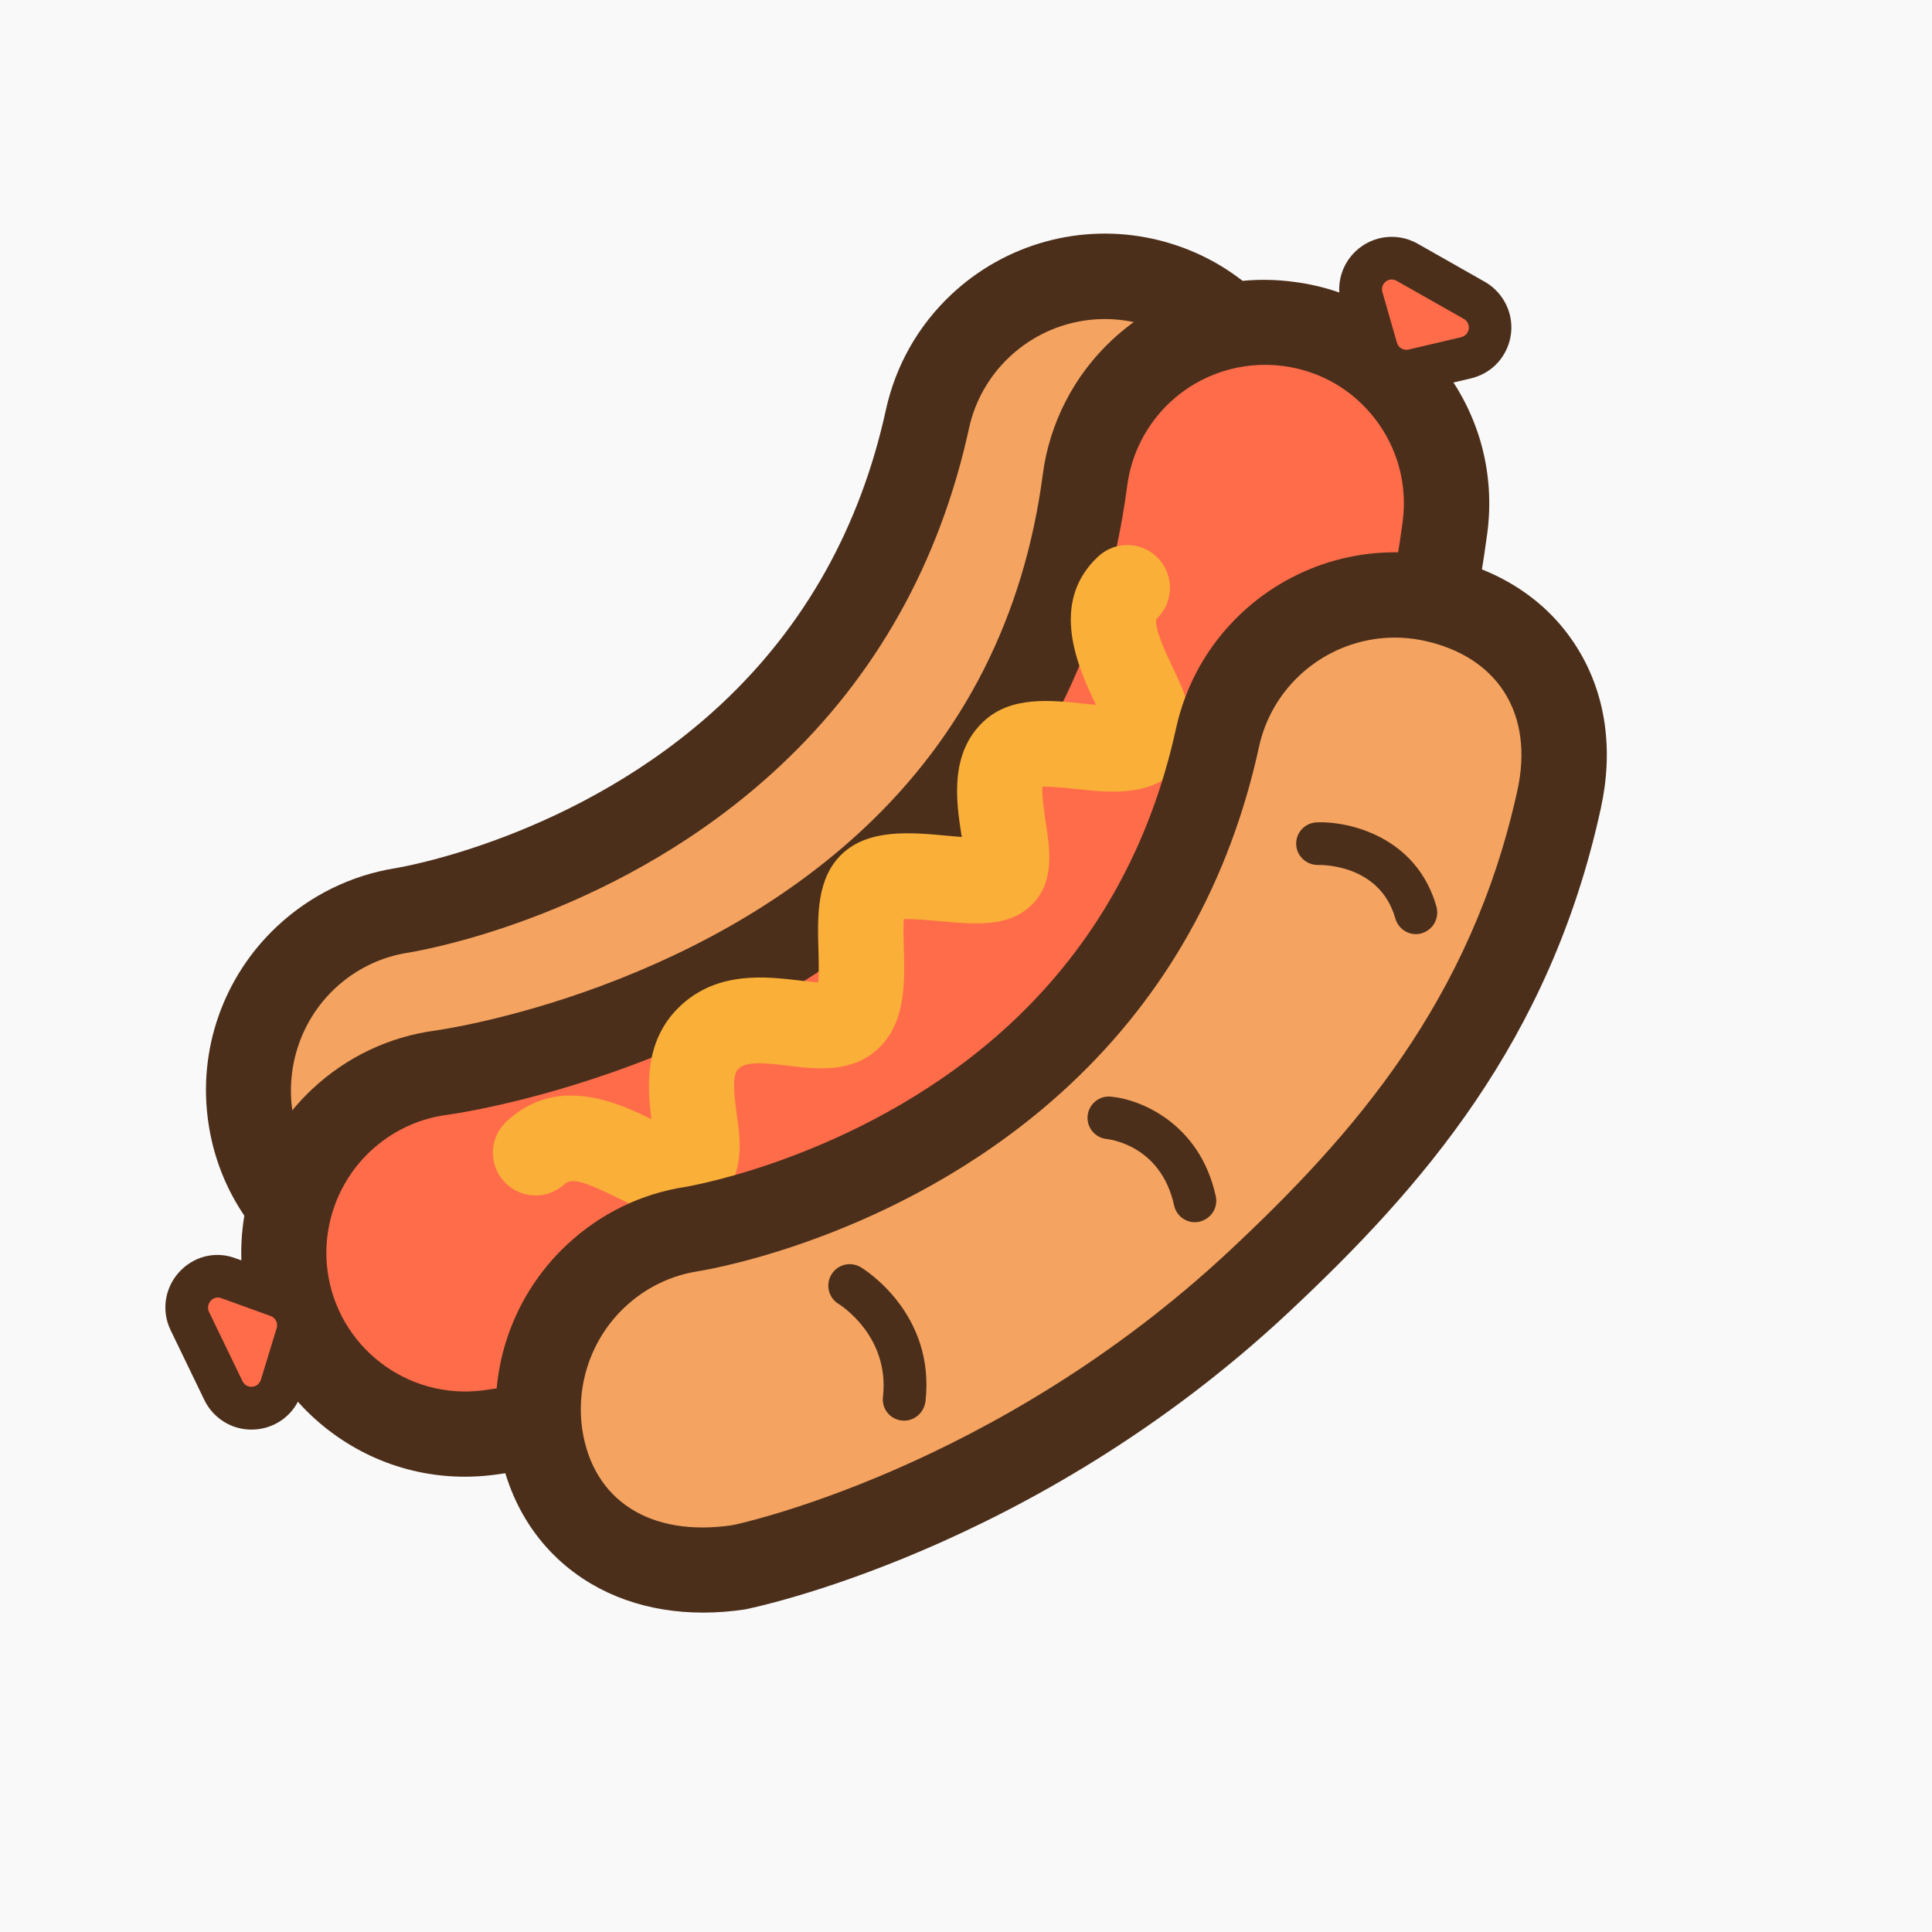 <svg width="51" height="51" viewBox="0 0 51 51" fill="none" xmlns="http://www.w3.org/2000/svg">
<rect width="51" height="51" fill="#1E1E1E"/>
<g clip-path="url(#clip0_0_1)">
<rect x="-926" y="-340" width="1440" height="3631" fill="#F9F9F9"/>
<g filter="url(#filter0_d_0_1)">
<g filter="url(#filter1_d_0_1)">
<rect x="41" y="-91" width="377" height="591" rx="23.8" fill="white"/>
</g>
</g>
<g clip-path="url(#clip1_0_1)">
<path d="M26.447 26.356C20.274 32.135 12.882 33.382 12.061 33.507C10.796 33.694 9.532 33.385 8.504 32.624C7.476 31.863 6.801 30.748 6.614 29.484C6.38 27.927 6.928 26.349 8.08 25.271C8.787 24.609 9.665 24.185 10.627 24.034C10.829 24.002 15.803 23.168 19.828 19.399C22.199 17.18 23.768 14.376 24.49 11.069C24.7 10.116 25.182 9.26 25.893 8.593C27.045 7.515 28.651 7.068 30.19 7.405C31.439 7.673 32.506 8.421 33.199 9.497C33.891 10.573 34.119 11.858 33.845 13.104C32.697 18.376 30.209 22.834 26.447 26.356Z" fill="#F4A360"/>
<path d="M27.213 27.175C21.032 32.961 13.646 34.394 12.228 34.623C10.669 34.856 9.109 34.468 7.837 33.53C6.564 32.59 5.734 31.213 5.503 29.652C5.213 27.73 5.889 25.787 7.313 24.454C8.184 23.638 9.264 23.107 10.435 22.918C10.474 22.913 15.242 22.143 19.054 18.573C21.252 16.515 22.709 13.908 23.385 10.822C23.642 9.646 24.242 8.59 25.12 7.767C26.544 6.434 28.527 5.887 30.426 6.303C31.971 6.642 33.291 7.56 34.142 8.888C34.994 10.218 35.279 11.801 34.942 13.344C33.743 18.842 31.143 23.495 27.213 27.175ZM8.845 26.09C7.968 26.912 7.547 28.117 7.717 29.314C8.015 31.314 9.885 32.696 11.886 32.396C12.197 32.35 19.611 31.213 25.673 25.538C29.259 22.18 31.638 17.918 32.742 12.868C32.953 11.914 32.778 10.933 32.25 10.109C31.721 9.284 30.902 8.715 29.944 8.506C28.766 8.25 27.537 8.59 26.655 9.416C26.109 9.927 25.737 10.582 25.579 11.309C24.807 14.845 23.128 17.844 20.589 20.221C16.433 24.113 11.354 25.052 10.788 25.146C10.061 25.256 9.388 25.582 8.845 26.09Z" fill="#4C2F1B"/>
<path d="M30.102 29.627C24.669 34.714 17.654 37.189 12.897 37.813C11.629 37.98 10.374 37.642 9.358 36.861C8.342 36.081 7.694 34.956 7.531 33.684C7.334 32.16 7.885 30.617 9.009 29.565C9.741 28.88 10.654 28.445 11.649 28.315C11.727 28.302 13.708 28.029 16.281 27.067C19.159 25.991 21.614 24.518 23.572 22.684C26.411 20.027 28.119 16.658 28.643 12.675C28.788 11.58 29.31 10.559 30.117 9.803C31.169 8.818 32.594 8.361 34.02 8.547C35.285 8.712 36.417 9.36 37.197 10.377C37.977 11.394 38.31 12.648 38.148 13.917C37.325 20.114 34.619 25.398 30.102 29.627Z" fill="#FF6C4A"/>
<path d="M30.876 30.454C25.255 35.718 17.98 38.284 13.046 38.931C11.478 39.135 9.925 38.717 8.673 37.754C7.426 36.795 6.625 35.401 6.418 33.831C6.171 31.95 6.853 30.049 8.243 28.748C9.148 27.901 10.273 27.366 11.497 27.203C11.514 27.2 13.41 26.942 15.889 26.018C18.631 24.993 20.959 23.596 22.806 21.867C25.447 19.394 27.035 16.254 27.526 12.532C27.7 11.179 28.347 9.918 29.348 8.981C30.65 7.762 32.407 7.201 34.167 7.442C35.729 7.644 37.121 8.447 38.088 9.702C39.052 10.953 39.468 12.506 39.261 14.073C38.408 20.532 35.588 26.043 30.876 30.454ZM9.779 30.388C8.919 31.194 8.495 32.371 8.645 33.538C8.905 35.544 10.748 36.962 12.752 36.701C17.336 36.101 24.099 33.713 29.336 28.81C33.66 24.762 36.247 19.702 37.027 13.77C37.155 12.8 36.898 11.839 36.303 11.063C35.707 10.286 34.844 9.788 33.871 9.661C32.775 9.52 31.686 9.871 30.883 10.622C30.265 11.202 29.864 11.984 29.755 12.825C29.198 17.072 27.377 20.666 24.342 23.507C22.275 25.442 19.696 26.995 16.675 28.122C13.917 29.15 11.823 29.427 11.803 29.429C11.041 29.53 10.341 29.862 9.779 30.388Z" fill="#4C2F1B"/>
<path d="M18.969 31.686C18.098 32.502 16.997 31.958 16.265 31.602C15.499 31.224 15.098 31.076 14.91 31.252C14.454 31.678 13.742 31.655 13.316 31.2C12.889 30.745 12.913 30.033 13.369 29.606C14.7 28.36 16.298 29.105 17.198 29.545C17.09 28.724 16.984 27.466 17.964 26.549C18.951 25.624 20.232 25.782 21.08 25.879C21.235 25.9 21.439 25.926 21.598 25.935C21.621 25.688 21.611 25.308 21.604 25.06C21.579 24.176 21.554 23.173 22.234 22.536C22.941 21.874 24.038 21.971 25.007 22.061C25.123 22.072 25.254 22.084 25.39 22.093C25.387 22.065 25.383 22.046 25.376 22.022C25.246 21.178 25.053 19.897 25.964 19.044C26.679 18.374 27.714 18.477 28.624 18.577C28.713 18.584 28.822 18.595 28.93 18.606C28.922 18.598 28.922 18.59 28.919 18.586C28.481 17.654 27.667 15.928 28.986 14.693C29.442 14.266 30.154 14.289 30.58 14.744C31.006 15.2 30.983 15.912 30.527 16.338C30.454 16.557 30.794 17.28 30.96 17.626C31.344 18.436 31.868 19.549 30.993 20.369C30.293 21.024 29.282 20.922 28.39 20.826C28.14 20.799 27.75 20.759 27.517 20.767C27.498 21.003 27.564 21.435 27.602 21.692C27.72 22.451 27.85 23.311 27.203 23.917C26.599 24.482 25.727 24.399 24.8 24.315C24.53 24.291 24.128 24.254 23.857 24.262C23.842 24.486 23.855 24.796 23.859 25.009C23.886 25.943 23.909 27.001 23.181 27.682C22.485 28.334 21.555 28.222 20.803 28.132C20.271 28.068 19.72 28 19.5 28.206C19.324 28.37 19.368 28.802 19.445 29.397C19.546 30.074 19.673 31.027 18.969 31.686Z" fill="#F9AF38"/>
<path d="M33.255 33.812C27.51 39.19 20.857 41.162 19.518 41.367C18.252 41.554 17.1 41.373 16.189 40.84C15.148 40.233 14.466 39.185 14.273 37.889C14.039 36.333 14.587 34.755 15.738 33.677C16.446 33.014 17.324 32.59 18.285 32.438C18.488 32.406 23.462 31.573 27.487 27.803C29.858 25.584 31.427 22.781 32.15 19.474C32.36 18.52 32.841 17.664 33.553 16.998C34.705 15.92 36.311 15.472 37.849 15.809C39.122 16.086 40.111 16.75 40.706 17.722C41.282 18.666 41.444 19.833 41.166 21.098C39.877 26.967 36.605 30.675 33.255 33.812Z" fill="#F4A360"/>
<path d="M34.021 34.638C27.24 40.986 19.744 42.469 19.67 42.484C18.158 42.711 16.753 42.481 15.615 41.814C14.271 41.025 13.397 39.691 13.154 38.057C12.864 36.135 13.54 34.191 14.964 32.858C15.839 32.039 16.92 31.511 18.092 31.331C18.134 31.325 22.927 30.529 26.712 26.986C28.91 24.927 30.367 22.32 31.043 19.235C31.3 18.058 31.899 17.002 32.777 16.18C34.201 14.847 36.185 14.3 38.083 14.716C39.663 15.059 40.899 15.897 41.658 17.14C42.39 18.34 42.597 19.794 42.257 21.342C40.914 27.508 37.504 31.376 34.021 34.638ZM16.5 34.499C15.622 35.321 15.199 36.528 15.369 37.726C15.651 39.614 17.172 40.584 19.339 40.26C19.404 40.249 26.268 38.81 32.477 32.997C35.693 29.986 38.837 26.432 40.056 20.863C40.275 19.864 40.155 18.965 39.705 18.264C39.27 17.586 38.542 17.12 37.599 16.915C36.421 16.659 35.192 16.999 34.31 17.825C33.764 18.335 33.392 18.99 33.234 19.718C32.462 23.254 30.783 26.253 28.245 28.63C24.085 32.524 19.009 33.461 18.443 33.555C17.716 33.664 17.043 33.991 16.5 34.499Z" fill="#4C2F1B"/>
<path d="M24.248 37.35C24.132 37.458 23.971 37.519 23.802 37.498C23.494 37.465 23.27 37.186 23.308 36.874C23.489 35.272 22.188 34.452 22.134 34.419C21.869 34.255 21.787 33.912 21.948 33.643C22.111 33.377 22.451 33.291 22.721 33.451C22.804 33.5 24.698 34.665 24.43 37C24.407 37.142 24.344 37.26 24.248 37.35ZM31.929 32.108C31.857 32.175 31.766 32.222 31.665 32.25C31.36 32.318 31.061 32.126 30.994 31.822C30.641 30.203 29.236 30.072 29.224 30.068C28.915 30.042 28.684 29.771 28.71 29.462C28.736 29.153 29.007 28.922 29.316 28.948C30.088 29.012 31.671 29.644 32.094 31.579C32.137 31.777 32.069 31.977 31.929 32.108Z" fill="#4C2F1B"/>
<path d="M37.759 24.505C37.695 24.565 37.616 24.609 37.53 24.637C37.23 24.724 36.922 24.548 36.834 24.247C36.426 22.801 34.864 22.831 34.798 22.833C34.488 22.838 34.229 22.601 34.216 22.291C34.203 21.981 34.448 21.721 34.758 21.708C35.627 21.674 37.402 22.096 37.921 23.941C37.976 24.152 37.907 24.367 37.759 24.505Z" fill="#4C2F1B"/>
<path d="M39.078 9.246C38.974 9.343 38.844 9.413 38.703 9.447L37.314 9.774C36.888 9.872 36.459 9.622 36.338 9.204L35.952 7.87C35.866 7.57 35.954 7.255 36.181 7.041C36.446 6.794 36.834 6.745 37.146 6.925L38.921 7.932C39.149 8.063 39.3 8.289 39.334 8.549C39.364 8.806 39.27 9.067 39.078 9.246Z" fill="#FF6C4A"/>
<path d="M36.563 7.449C36.639 7.378 36.756 7.351 36.866 7.412L38.641 8.418C38.804 8.513 38.813 8.722 38.693 8.835C38.661 8.864 38.621 8.886 38.575 8.9L37.185 9.227C37.049 9.258 36.916 9.18 36.877 9.051L36.492 7.71C36.464 7.608 36.495 7.513 36.563 7.449ZM35.792 6.626C35.408 6.986 35.263 7.519 35.405 8.023L35.79 9.356C35.995 10.063 36.721 10.486 37.439 10.316L38.828 9.989C39.066 9.931 39.283 9.818 39.459 9.653C39.779 9.353 39.941 8.909 39.886 8.474C39.834 8.043 39.572 7.651 39.192 7.437L37.417 6.43C36.893 6.135 36.236 6.211 35.792 6.626Z" fill="#4C2F1B"/>
<path d="M7.202 36.947C7.01 37.126 6.745 37.203 6.486 37.152C6.229 37.101 6.017 36.939 5.897 36.699L5.01 34.861C4.854 34.535 4.925 34.154 5.193 33.903C5.421 33.69 5.741 33.622 6.035 33.729L7.34 34.201C7.749 34.35 7.971 34.795 7.845 35.213L7.427 36.578C7.384 36.724 7.306 36.849 7.202 36.947Z" fill="#FF6C4A"/>
<path d="M5.578 34.322C5.646 34.259 5.74 34.231 5.843 34.269L7.148 34.741C7.274 34.788 7.346 34.93 7.303 35.06L6.886 36.425C6.869 36.471 6.844 36.509 6.813 36.539C6.693 36.651 6.484 36.628 6.401 36.459L5.513 34.622C5.467 34.509 5.502 34.394 5.578 34.322ZM4.808 33.5C4.364 33.915 4.237 34.566 4.505 35.116L5.393 36.954C5.585 37.351 5.955 37.635 6.382 37.714C6.817 37.795 7.267 37.666 7.587 37.366C7.763 37.202 7.894 36.989 7.963 36.759L8.381 35.394C8.598 34.688 8.224 33.936 7.527 33.689L6.223 33.217C5.733 33.03 5.191 33.14 4.808 33.5Z" fill="#4C2F1B"/>
</g>
</g>
<defs>
<filter id="filter0_d_0_1" x="-9" y="-126" width="497" height="711" filterUnits="userSpaceOnUse" color-interpolation-filters="sRGB">
<feFlood flood-opacity="0" result="BackgroundImageFix"/>
<feColorMatrix in="SourceAlpha" type="matrix" values="0 0 0 0 0 0 0 0 0 0 0 0 0 0 0 0 0 0 127 0" result="hardAlpha"/>
<feOffset dx="10" dy="25"/>
<feGaussianBlur stdDeviation="30"/>
<feComposite in2="hardAlpha" operator="out"/>
<feColorMatrix type="matrix" values="0 0 0 0 0 0 0 0 0 0.353 0 0 0 0 0.392 0 0 0 0.2 0"/>
<feBlend mode="normal" in2="BackgroundImageFix" result="effect1_dropShadow_0_1"/>
<feBlend mode="normal" in="SourceGraphic" in2="effect1_dropShadow_0_1" result="shape"/>
</filter>
<filter id="filter1_d_0_1" x="17.2" y="-110.992" width="436.025" height="650.025" filterUnits="userSpaceOnUse" color-interpolation-filters="sRGB">
<feFlood flood-opacity="0" result="BackgroundImageFix"/>
<feColorMatrix in="SourceAlpha" type="matrix" values="0 0 0 0 0 0 0 0 0 0 0 0 0 0 0 0 0 0 127 0" result="hardAlpha"/>
<feMorphology radius="0.952" operator="dilate" in="SourceAlpha" result="effect1_dropShadow_0_1"/>
<feOffset dx="5.712" dy="9.52"/>
<feGaussianBlur stdDeviation="14.28"/>
<feComposite in2="hardAlpha" operator="out"/>
<feColorMatrix type="matrix" values="0 0 0 0 0.424 0 0 0 0 0.373 0 0 0 0 0.737 0 0 0 0.12 0"/>
<feBlend mode="normal" in2="BackgroundImageFix" result="effect1_dropShadow_0_1"/>
<feBlend mode="normal" in="SourceGraphic" in2="effect1_dropShadow_0_1" result="shape"/>
</filter>
<clipPath id="clip0_0_1">
<rect width="1440" height="3631" fill="white" transform="translate(-926 -340)"/>
</clipPath>
<clipPath id="clip1_0_1">
<rect width="44.973" height="25.699" fill="white" transform="translate(0 31.286) rotate(-43.114)"/>
</clipPath>
</defs>
</svg>
